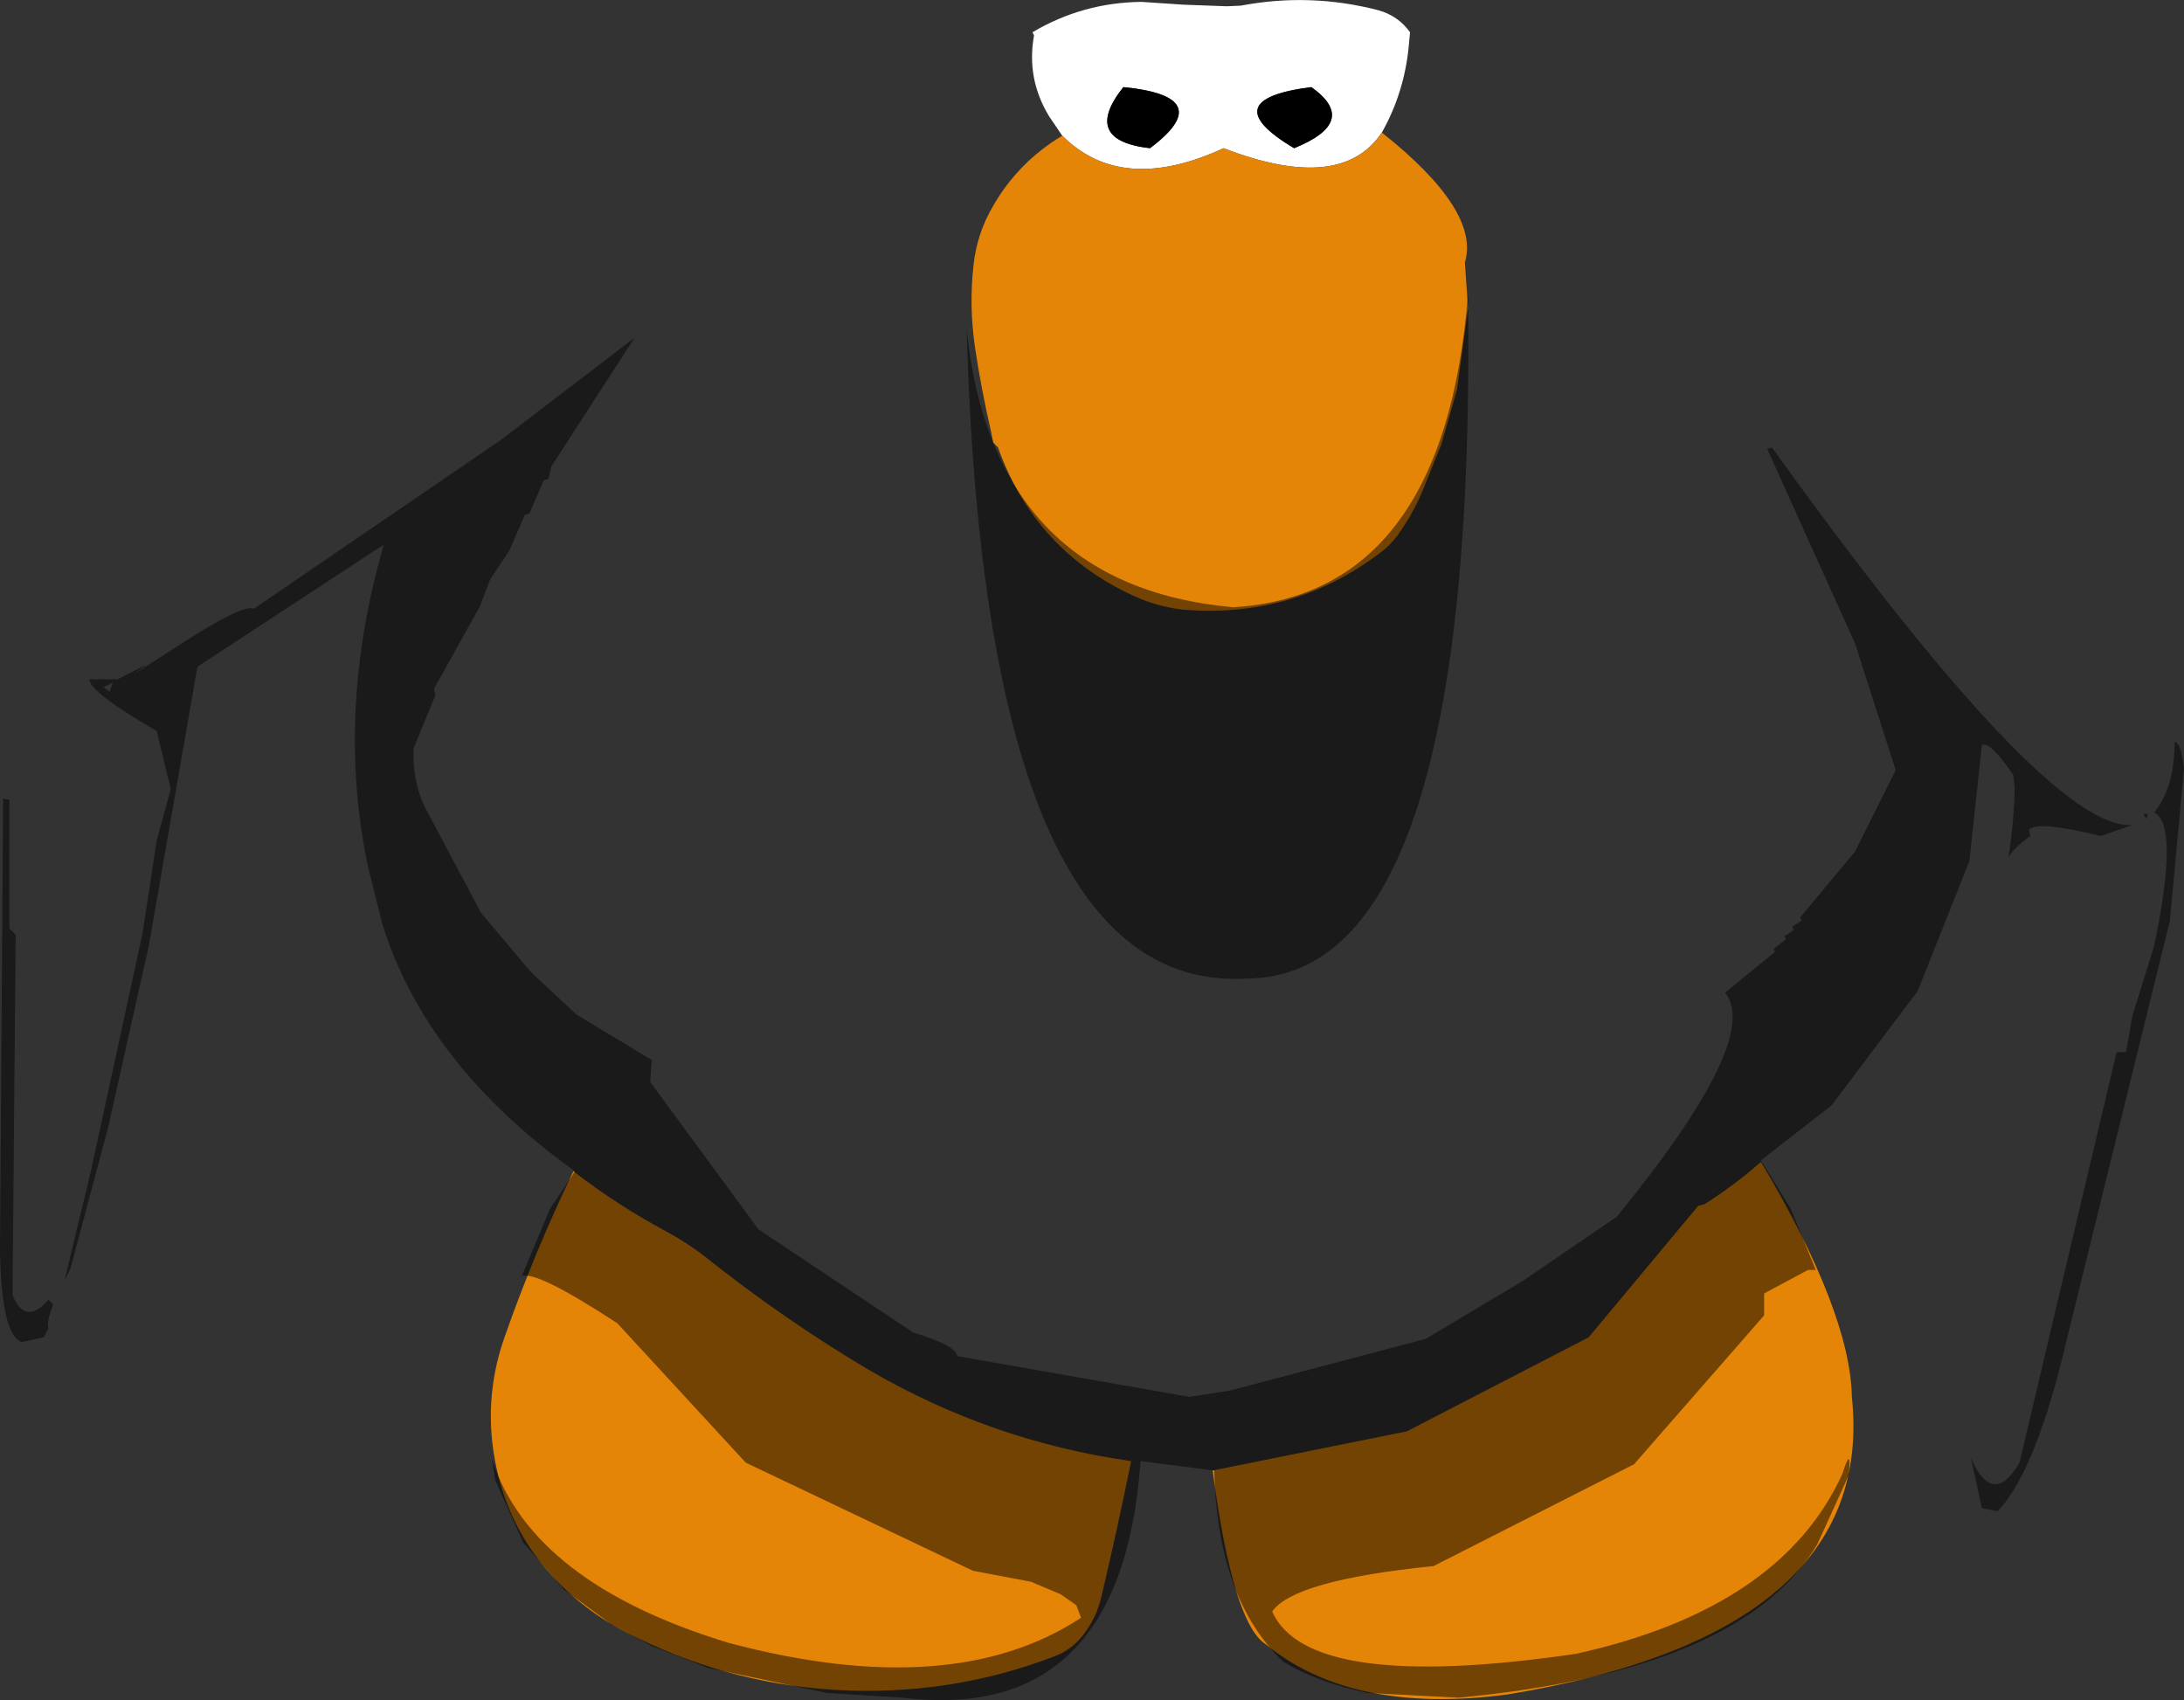 <?xml version="1.0" encoding="UTF-8" standalone="no"?>
<svg xmlns:ffdec="https://www.free-decompiler.com/flash" xmlns:xlink="http://www.w3.org/1999/xlink" ffdec:objectType="shape" height="271.3px" width="348.5px" xmlns="http://www.w3.org/2000/svg">
  <rect width="100%" height="100%" fill="#333333" stroke="none"/>
  <g transform="matrix(1.0, 0.0, 0.0, 1.0, 185.25, 69.4)">
    <path d="M-15.75 -47.75 L-17.85 -50.85 Q-21.5 -56.85 -20.25 -63.75 L-20.5 -64.25 Q-12.5 -69.0 -3.1 -69.1 L3.65 -68.65 10.55 -68.4 12.75 -68.5 Q23.85 -70.6 34.75 -67.75 37.9 -66.85 39.75 -64.25 L39.55 -62.1 Q38.85 -54.65 35.25 -48.25 28.75 -38.5 10.0 -45.75 -6.25 -38.25 -15.75 -47.75 M24.0 -55.5 Q8.25 -53.5 21.25 -45.75 31.75 -50.0 24.0 -55.5 M-6.0 -55.5 Q-12.75 -47.0 -1.75 -45.75 9.25 -54.0 -6.0 -55.5" fill="#ffffff" fill-rule="evenodd" stroke="none"/>
    <path d="M-15.75 -47.75 Q-6.25 -38.25 10.0 -45.75 28.75 -38.5 35.25 -48.25 51.0 -35.75 48.5 -27.5 L49.0 -20.25 47.25 -7.25 44.75 1.5 42.4 7.3 Q40.6 12.15 37.7 16.1 36.55 17.65 35.0 18.8 20.95 29.45 3.2 27.85 -0.65 27.35 -4.1 25.8 -20.1 18.55 -26.0 2.0 L-26.75 1.25 -27.1 -0.5 Q-28.65 -7.15 -29.65 -13.85 -30.65 -20.5 -29.9 -27.15 -29.35 -32.15 -26.8 -36.5 -22.8 -43.5 -15.75 -47.75 M8.25 165.25 L39.25 159.0 68.25 144.0 85.75 123.0 86.75 122.75 Q91.55 119.7 95.75 116.0 110.0 140.0 110.25 153.5 114.25 191.25 55.25 201.0 30.5 204.25 16.75 193.0 11.5 189.75 8.25 165.25 M-104.75 144.0 Q-100.0 130.45 -93.75 117.5 -86.7 122.95 -78.85 127.15 -75.6 128.9 -72.65 131.2 -60.1 141.2 -46.6 149.2 -27.05 160.6 -4.75 163.75 -7.0 174.85 -9.55 185.6 -10.35 188.9 -12.5 191.6 -14.35 193.95 -17.1 194.95 -33.9 201.35 -52.15 200.25 -69.8 199.15 -85.45 191.0 -93.15 187.0 -98.6 180.4 -104.15 173.55 -106.0 164.95 -108.35 154.25 -104.75 144.0" fill="#e58508" fill-rule="evenodd" stroke="none"/>
    <path d="M24.0 -55.5 Q31.75 -50.0 21.25 -45.75 8.25 -53.5 24.0 -55.5 M-6.0 -55.5 Q9.25 -54.0 -1.75 -45.75 -12.75 -47.0 -6.0 -55.5" fill="#000000" fill-rule="evenodd" stroke="none"/>
    <path d="M96.75 2.25 L97.5 2.0 Q141.5 63.25 155.0 62.25 L150.0 64.0 Q139.75 61.5 138.5 63.0 L138.75 64.0 Q136.0 65.95 135.25 67.4 136.1 61.8 136.25 56.25 L136.0 54.25 Q132.25 48.75 131.0 49.5 L129.0 68.0 120.75 88.75 107.0 107.0 95.75 115.75 100.5 123.5 104.5 133.25 103.25 133.25 96.25 137.0 96.25 140.5 75.5 164.25 43.5 180.5 Q21.25 182.75 17.75 187.75 23.5 200.75 66.25 194.5 99.0 187.25 108.75 165.75 110.25 161.0 109.75 166.0 L104.75 177.0 Q92.75 197.25 47.5 201.5 L33.0 200.75 Q24.75 199.0 19.5 195.75 9.0 185.75 8.5 165.25 L-3.25 163.75 Q-6.25 205.75 -41.25 201.5 L-53.25 200.75 -72.25 196.75 -81.25 193.25 -87.75 189.75 -95.25 184.25 -101.75 176.75 -106.25 166.75 -106.75 163.5 Q-100.25 183.25 -69.0 192.75 -33.25 202.25 -12.75 188.75 L-13.5 186.75 -16.0 185.0 -20.75 183.0 -30.0 181.25 Q-48.1 172.65 -66.25 164.0 L-86.75 141.75 Q-99.75 133.25 -102.0 134.25 L-97.5 123.5 -93.5 117.5 Q-117.25 100.5 -124.25 78.0 L-126.5 69.0 Q-131.75 44.25 -124.0 17.5 L-153.75 37.0 -161.5 81.5 -168.0 110.5 -174.0 133.0 -174.95 134.9 -170.75 117.5 -162.5 79.5 -160.25 64.75 -158.0 56.5 -160.25 47.25 Q-171.0 41.0 -171.0 39.0 L-166.5 39.0 -161.85 36.65 -164.0 38.25 -154.25 32.0 Q-147.1 27.55 -145.15 27.65 L-144.75 27.75 -105.25 0.75 -84.0 -15.5 -97.25 5.0 -97.75 7.0 -98.5 7.25 -100.75 12.5 -101.5 12.75 -104.0 18.5 -107.0 23.0 -108.75 27.5 -116.0 40.5 -115.75 41.5 -119.25 50.0 Q-119.5 55.75 -117.0 60.25 L-108.5 76.25 -100.5 85.75 -93.25 92.5 -81.25 99.75 -81.5 103.25 -64.25 126.75 -39.5 143.25 Q-32.75 145.25 -32.5 147.0 L4.5 153.5 11.0 152.5 42.25 144.25 57.75 135.0 72.75 124.75 Q96.0 96.25 90.0 89.0 L98.0 82.5 97.75 82.0 99.75 80.5 99.5 80.0 101.0 79.0 100.75 78.5 102.25 77.5 102.0 77.0 110.75 66.5 117.25 53.5 110.75 33.25 96.75 2.25 M156.75 60.5 L157.5 60.5 157.25 61.25 156.75 60.5 M158.5 81.5 Q162.5 62.25 158.5 60.25 161.75 56.25 161.75 49.0 162.75 49.0 163.25 53.25 L161.0 77.5 144.75 143.5 Q139.75 165.25 133.5 171.75 L131.0 171.25 129.25 163.25 Q132.75 171.25 137.0 164.0 L152.5 98.5 154.0 98.5 155.0 92.75 158.5 81.5 M-168.75 40.25 L-167.75 41.0 -167.25 39.5 -168.75 40.25 M-183.75 58.25 L-183.75 78.75 -182.75 79.75 -183.25 137.25 Q-181.25 142.25 -177.5 138.0 L-176.75 138.75 Q-177.9 141.65 -177.5 142.5 L-178.25 144.0 -181.75 144.75 Q-185.0 143.75 -185.25 130.25 L-184.75 58.0 -183.75 58.25 M-31.0 -16.75 Q-26.75 24.0 11.5 27.5 45.25 25.5 49.0 -22.5 50.5 86.5 13.75 86.75 -28.0 89.25 -31.0 -16.75" fill="#000000" fill-opacity="0.498" fill-rule="evenodd" stroke="none"/>
  </g>
</svg>
